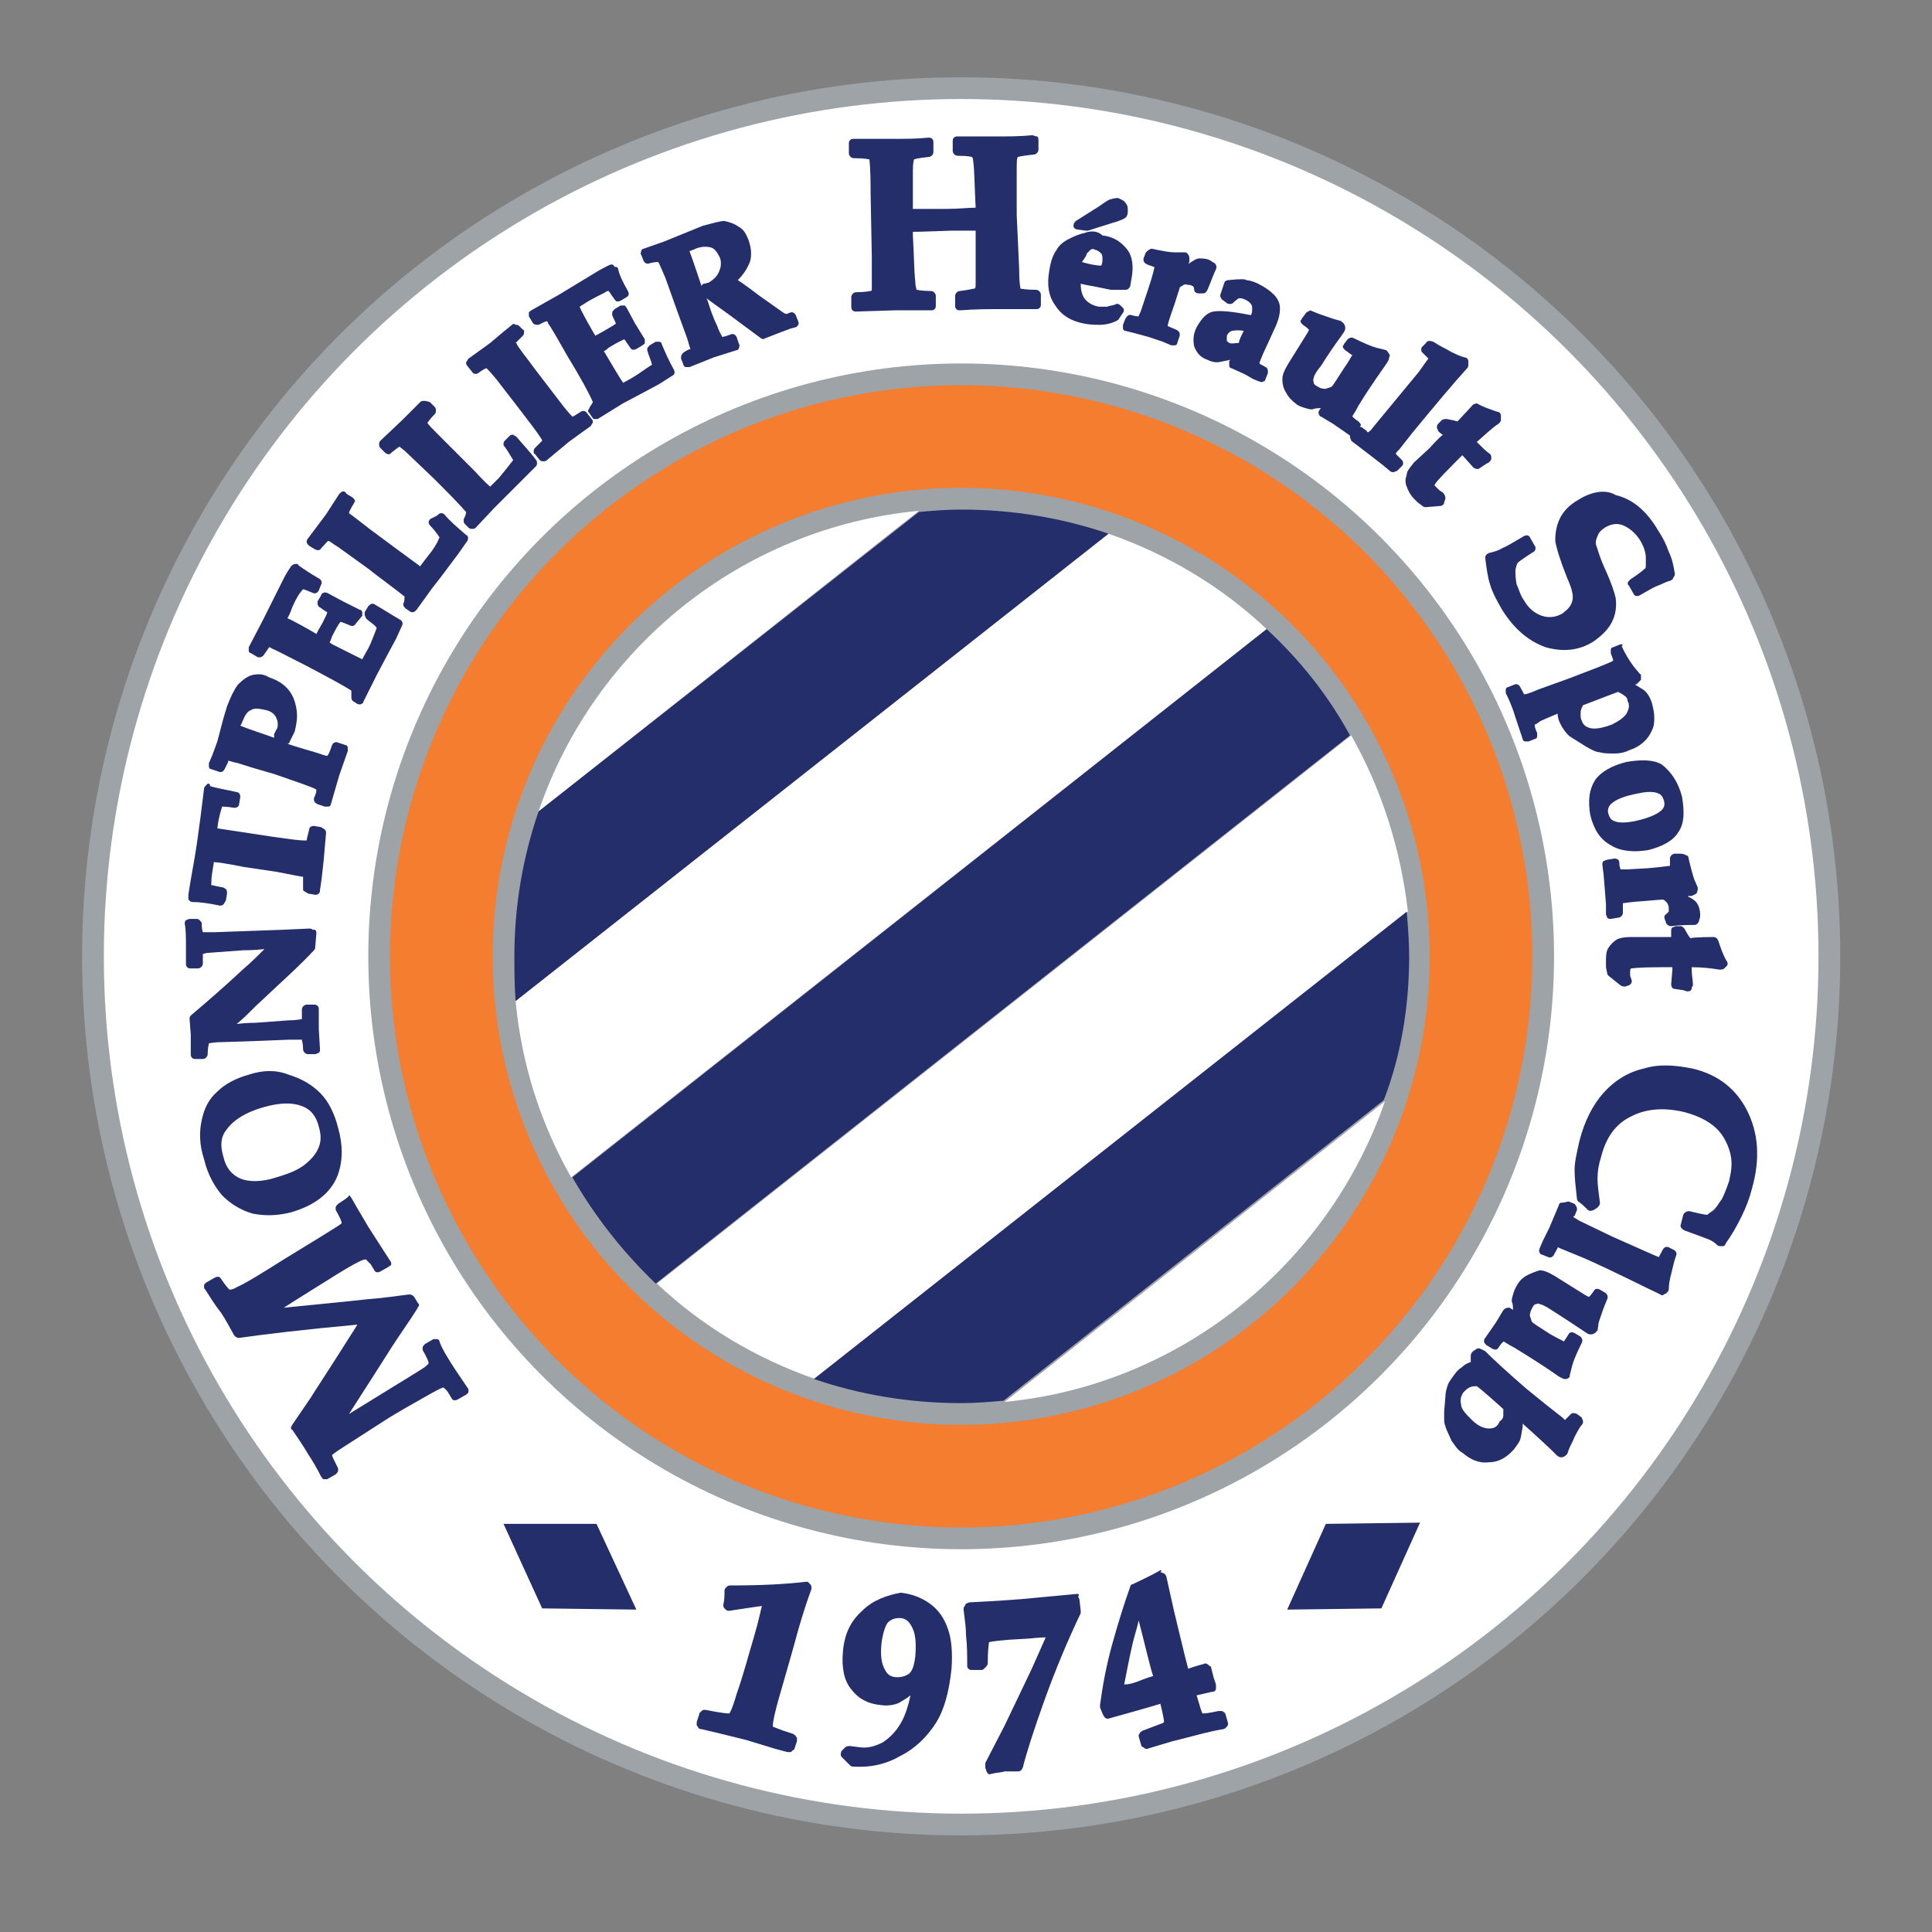 <?xml version="1.0" encoding="utf-8"?>
<!-- Generator: Adobe Illustrator 19.1.0, SVG Export Plug-In . SVG Version: 6.00 Build 0)  -->
<svg version="1.1" id="Layer_1" xmlns="http://www.w3.org/2000/svg" xmlns:xlink="http://www.w3.org/1999/xlink" x="0px" y="0px"
	 viewBox="0 0 160 160" style="enable-background:new 0 0 160 160;" xml:space="preserve">
<rect x="0" y="0" width="160" height="160" fill="#808080" stroke="none"/>
<style type="text/css">
	.st0{fill:#9DA3A7;}
	.st1{fill:#FFFFFF;}
	.st2{fill:#242E6A;}
	.st3{fill:#F47D30;}
</style>
<circle class="st0" cx="79.6" cy="79.2" r="72.8"/>
<circle class="st1" cx="79.6" cy="79.2" r="71"/>
<path class="st2" d="M28.6,99.3L28,99.7c-0.1,0.1-0.2,0.2-0.2,0.3c0,0.1,0,0.1,0,0.2c0.4,0.7,0.5,1,0.5,1.1c0,0,0,0,0,0
	c-0.1,0.1-0.4,0.3-1.7,1.1l-3.1,1.9c-1.9,1.2-3.2,2-3.9,2.3c-0.3,0.2-0.5,0.2-0.6,0.2c-0.1-0.1-0.3-0.3-0.7-0.9
	c-0.1-0.2-0.3-0.2-0.5-0.1l-0.7,0.4c-0.1,0.1-0.2,0.1-0.2,0.3s0,0.2,0.1,0.3c0.4,0.6,0.8,1.3,1.3,1.9c0.4,0.6,0.7,1.2,1.1,1.9
	c0.1,0.1,0.2,0.2,0.4,0.2c2.1-0.3,5.4-0.7,9.8-1.1c-2.2,3.5-3.6,5.6-3.9,6.1c0,0-1.5,2.2-1.5,2.2c0,0.1-0.1,0.1-0.1,0.2
	c0,0.1,0,0.2,0.1,0.2c0.4,0.6,0.9,1.3,1.3,2c0.4,0.6,0.8,1.3,1.1,1.9c0.1,0.1,0.1,0.2,0.2,0.2c0.1,0,0.2,0,0.3,0l0.7-0.4
	c0.1-0.1,0.2-0.2,0.2-0.3c0-0.1,0-0.1,0-0.2c-0.4-0.8-0.5-1-0.5-1.1c0,0,0,0,0,0c0,0,0.2-0.2,1-0.7l2.8-1.8c1.5-1,3-1.8,4.4-2.6
	c0.7-0.4,1-0.5,1-0.5c0,0,0.2,0.1,0.4,0.4l0.3,0.5c0.1,0.2,0.3,0.2,0.5,0.1l0.7-0.4c0.1-0.1,0.2-0.1,0.2-0.3c0-0.1,0-0.2-0.1-0.3
	c-0.4-0.6-0.9-1.3-1.4-2.1c-0.3-0.5-0.7-1.1-0.9-1.7c0-0.1-0.1-0.2-0.2-0.2s-0.2,0-0.3,0l-0.7,0.4c-0.1,0.1-0.2,0.2-0.2,0.3
	c0,0.1,0,0.1,0,0.2c0.4,0.7,0.5,1,0.5,1.1c0,0-0.1,0.2-0.6,0.5c-1.1,0.7-3.1,1.9-6,3.7c1.1-1.7,3.2-5,3.2-5c1-1.6,1.9-2.8,2.5-3.8
	c0-0.1,0.1-0.1,0.1-0.2c0-0.1,0-0.1-0.1-0.2l-0.3-0.5c-0.1-0.1-0.2-0.2-0.4-0.2c-0.9,0.1-2.1,0.3-3.5,0.4c-2.7,0.3-5,0.5-6.9,0.7
	c1.4-0.9,3.5-2.2,3.5-2.2c1.4-0.9,2.3-1.4,2.7-1.6c0.4-0.2,0.5-0.2,0.6-0.2c0,0,0.1,0.1,0.4,0.4l0.3,0.5c0.1,0.2,0.3,0.2,0.5,0.1
	l0.7-0.4c0.1-0.1,0.2-0.1,0.2-0.2c0-0.1,0-0.2-0.1-0.3l-1.8-2.8c-0.4-0.7-0.9-1.5-1.4-2.4c-0.1-0.1-0.1-0.2-0.2-0.2
	C28.8,99.2,28.7,99.2,28.6,99.3z"/>
<path class="st2" d="M20.6,89c-1.1,0.3-2,0.8-2.6,1.4c-0.7,0.6-1.1,1.4-1.3,2.4c-0.2,0.9-0.2,2,0.2,3.2c0.3,1.3,0.9,2.3,1.5,3
	c0.7,0.7,1.5,1.2,2.5,1.5c1,0.2,2,0.2,3.2-0.1c1.7-0.5,2.9-1.3,3.6-2.5c0.4-0.7,0.6-1.6,0.6-2.5c0-0.6-0.1-1.3-0.3-2
	c-0.3-1.2-0.8-2.2-1.5-2.9c-0.7-0.7-1.6-1.2-2.6-1.5C22.9,88.6,21.8,88.6,20.6,89z M19.9,97.6c-0.7-0.3-1.2-0.9-1.4-1.8
	c-0.3-1-0.2-1.7,0.3-2.3c0.6-0.8,1.6-1.4,3-1.8c1.4-0.4,2.4-0.4,3.2-0.1c0.8,0.3,1.2,0.9,1.4,1.7h0c0.2,0.7,0.2,1.2,0,1.7
	c-0.2,0.5-0.5,0.9-1.1,1.4c-0.6,0.5-1.4,0.8-2.4,1.1C21.7,97.9,20.6,97.9,19.9,97.6z"/>
<path class="st2" d="M16.3,76.1l-0.6,0c-0.1,0-0.2,0.1-0.3,0.1c-0.1,0.1-0.1,0.2-0.1,0.3c0.1,0.5,0.1,1.2,0.1,1.8l0,1.5
	c0,0.1,0,0.2,0.1,0.3c0.1,0.1,0.2,0.1,0.3,0.1l0.6,0c0.2,0,0.4-0.2,0.4-0.4c0-0.5,0-0.7,0-0.8c0.1,0,0.2-0.1,0.6-0.1l0,0
	c0,0,2.7-0.2,2.7-0.2s1,0,1.8-0.1c-0.5,0.5-1.1,1.1-1.8,1.7c-1.5,1.4-3,2.7-4.3,3.8c-0.1,0.1-0.1,0.2-0.1,0.3c0,0,0,0,0,0l0.1,1.3
	c0,0,0,1.6,0,1.6c0,0.1,0,0.2,0.1,0.3c0.1,0.1,0.2,0.1,0.3,0.1l0.6,0c0.2,0,0.4-0.2,0.4-0.4c0-0.6,0.1-0.8,0.1-0.9
	c0.1,0,0.4-0.1,1.2-0.1l3-0.1c0,0,2.5-0.1,2.5-0.1c0.8,0,1,0,1,0c0,0.1,0.1,0.3,0.1,0.8c0,0.2,0.2,0.4,0.4,0.4l0.6,0
	c0.1,0,0.2-0.1,0.3-0.1c0.1-0.1,0.1-0.2,0.1-0.3l-0.1-1.7c0,0,0-1.6,0-1.6c0-0.1,0-0.2-0.1-0.3c-0.1-0.1-0.2-0.1-0.3-0.1l-0.6,0
	c-0.2,0-0.4,0.2-0.4,0.4c0,0.5,0,0.7,0,0.8c-0.1,0-0.4,0.1-1.1,0.1c0,0-2.7,0.2-2.7,0.2s-0.8,0-1.6,0.1c0.5-0.4,1-0.9,1.6-1.5
	c1.9-1.8,3.6-3.3,4.8-4.6c0.1-0.1,0.1-0.2,0.1-0.2l0.1-1.2c0,0,0,0,0,0c0-0.1,0-0.2-0.1-0.3L25.9,77c-0.1-0.1-0.2-0.1-0.3-0.1
	L23.4,77l-2.8,0.1l-2.8,0.1c-0.8,0-1,0-1,0l0,0c0,0,0,0,0,0c0,0-0.1-0.2-0.1-0.8C16.6,76.3,16.5,76.1,16.3,76.1z"/>
<path class="st2" d="M17.2,64.9L17.1,65c-0.1,0.1-0.2,0.2-0.2,0.3c-0.2,1.7-0.4,3.2-0.6,4.6c-0.2,1.4-0.5,2.8-0.7,4.2
	c0,0.1,0,0.2,0,0.3l0,0.1c0.1,0.1,0.2,0.2,0.3,0.2c0.6,0,1.4,0.1,2.3,0.3c0.1,0,0.2,0,0.3-0.1c0.1-0.1,0.1-0.2,0.2-0.3l0.1-0.6
	c0,0,0,0,0-0.1c0-0.2-0.1-0.3-0.3-0.4c-0.6-0.1-0.9-0.2-1-0.2c0-0.1,0-0.2,0-0.2c0-0.5,0.1-1,0.2-1.6c0,0,0-0.1,0-0.1
	c0.3,0,1,0.1,2.5,0.4l2.7,0.4c1.6,0.3,2,0.4,2.1,0.4c0,0,0,0,0,0c0,0,0,0,0.1,0c0,0,0,0.1,0,0.1c0,0,0,0,0,0.1c0,0.2,0,0.5,0,0.7
	c0,0,0,0,0,0.1c0,0.1,0,0.2,0.1,0.2c0.1,0.1,0.2,0.1,0.3,0.2l0.6,0.1c0.1,0,0.2,0,0.3-0.1c0.1-0.1,0.1-0.2,0.1-0.3
	c0.1-0.6,0.2-1.4,0.3-2.4L27,69c0-0.1,0-0.2-0.1-0.3c-0.1-0.1-0.2-0.1-0.3-0.2l-0.6-0.1c-0.2,0-0.4,0.1-0.4,0.3
	c-0.1,0.5-0.2,0.7-0.2,0.9c0,0-0.1,0-0.3,0c-0.3,0-1.1-0.1-2.5-0.3l-4.6-0.7c0,0,0,0,0,0c0.1-0.9,0.3-1.5,0.4-1.8c0.1,0,0.4,0,1,0.1
	c0.2,0,0.4-0.1,0.4-0.3l0.1-0.6c0-0.2-0.1-0.4-0.3-0.4c-0.8-0.2-1.6-0.3-2.2-0.5C17.4,64.9,17.3,64.9,17.2,64.9z"/>
<path class="st2" d="M20.9,55.9c-0.4,0.1-0.8,0.4-1.2,0.8c-0.3,0.4-0.6,1-0.9,1.8l-0.3,1L18,61.4c0,0-0.4,1.1-0.4,1.1l-0.3,0.7
	c0,0.1,0,0.2,0,0.3s0.1,0.2,0.2,0.2l0.6,0.2c0.2,0.1,0.4,0,0.5-0.2l0.2-0.4c0.1-0.2,0.1-0.2,0.1-0.3c0.1,0,0.3,0.1,0.8,0.2
	c0.6,0.2,1.6,0.5,3,0.9l2.3,0.8c0.8,0.3,1.1,0.4,1.2,0.5c0,0.1,0,0.3-0.2,0.7c0,0,0,0.1,0,0.1c0,0.2,0.1,0.3,0.3,0.4l0.6,0.2
	c0.1,0,0.2,0,0.3,0c0.1,0,0.2-0.1,0.2-0.2l0.7-2.4l0.7-2c0-0.1,0-0.2,0-0.3c0-0.1-0.1-0.2-0.2-0.2l-0.6-0.2c-0.2-0.1-0.4,0-0.5,0.2
	c-0.2,0.6-0.3,0.8-0.4,0.9c-0.1,0-0.4-0.1-1-0.3c0,0-1.4-0.4-2.3-0.7c0.1,0,0.2-0.1,0.2-0.2l0.2-0.4l0.2-0.4
	c0.1-0.4,0.2-0.9,0.2-1.3c0-0.5-0.1-1-0.3-1.5c-0.4-0.9-1.1-1.4-2-1.7C21.8,55.8,21.4,55.8,20.9,55.9z M20.1,59.7
	c0.2-0.5,0.4-0.8,0.7-0.9c0.3-0.2,0.7-0.1,1.2,0c0.5,0.1,0.8,0.4,0.9,0.7c0.1,0.2,0.1,0.4,0.1,0.5c0,0.1,0,0.3-0.1,0.4l-0.1,0.2
	c0,0-0.1,0.2-0.1,0.2c0,0.1,0,0.1,0,0.2c0,0,0,0.1,0,0.1c-0.8-0.3-1.8-0.6-2.8-1C20,60,20,59.9,20.1,59.7z"/>
<path class="st2" d="M24.5,46.7L24.5,46.7c-0.2,0-0.3,0.1-0.4,0.2c-0.2,0.3-0.4,0.6-0.6,1c0,0-1.7,3.4-1.7,3.4l-1.2,2.3
	c0,0.1,0,0.1,0,0.2c0,0,0,0.1,0,0.1c0,0.1,0.1,0.2,0.2,0.2l0.5,0.3c0.2,0.1,0.4,0,0.5-0.1c0.3-0.4,0.4-0.6,0.5-0.7
	c0,0,0.1,0,0.2,0.1c0.5,0.2,1.4,0.7,2.8,1.4c1.9,1,3.2,1.7,3.8,2.1c0,0.1,0,0.2,0,0.4c0,0.1,0,0.1,0,0.2c0,0,0,0,0,0
	c0,0.1,0.1,0.3,0.2,0.3l0.3,0.2c0.1,0,0.2,0.1,0.3,0c0.1,0,0.2-0.1,0.2-0.2l1.1-2.2l0.9-1.7c0,0,0.7-1.3,0.7-1.3l0.5-1.1
	c0.1-0.2,0-0.4-0.2-0.5c-0.7-0.4-1.3-0.8-2-1.2c-0.1-0.1-0.2-0.1-0.3-0.1c-0.1,0-0.2,0.1-0.3,0.2l-0.3,0.5c0,0.1,0,0.1,0,0.2
	c0,0.1,0.1,0.2,0.1,0.3c0.3,0.3,0.7,0.5,0.9,0.8c-0.2,0.5-0.4,1.1-0.7,1.7c0,0-0.3,0.5-0.5,0.9c-0.6-0.3-1.4-0.7-2.4-1.2
	c0,0-0.2-0.1-0.3-0.2c0.1-0.2,0.2-0.5,0.2-0.5c0.4-0.8,0.6-1.1,0.7-1.2c0.1,0,0.3,0.1,0.8,0.3c0.2,0.1,0.4,0,0.5-0.2L30,51
	c0-0.1,0-0.1,0-0.2c0,0,0-0.1,0-0.1c0-0.1-0.1-0.2-0.2-0.2l-1.4-0.7c0,0-1.3-0.7-1.3-0.7c-0.1,0-0.2-0.1-0.3,0
	c-0.1,0-0.2,0.1-0.2,0.2l-0.3,0.5c0,0.1,0,0.1,0,0.2c0,0.1,0.1,0.3,0.2,0.3c0.4,0.3,0.6,0.4,0.6,0.4c0,0.1-0.1,0.3-0.4,0.9
	c0,0-0.3,0.5-0.5,0.9c-0.5-0.3-1.9-1.1-2.4-1.3c0.2-0.3,0.4-0.9,0.4-0.9c0.3-0.7,0.6-1.2,0.9-1.5c0,0,0,0,0,0c0.1,0,0.3,0.1,0.8,0.3
	c0.2,0.1,0.4,0,0.5-0.2l0.2-0.5c0.1-0.2,0-0.4-0.2-0.5c-0.7-0.4-1.3-0.8-1.7-1.1C24.7,46.7,24.6,46.7,24.5,46.7z"/>
<path class="st2" d="M28.4,40.7c-0.1,0-0.2,0.1-0.3,0.2L27,42.6l-1.5,2c-0.1,0.1-0.1,0.2-0.1,0.3c0,0.1,0.1,0.2,0.2,0.3l0.5,0.3
	c0.2,0.1,0.4,0.1,0.5-0.1c0.4-0.4,0.5-0.6,0.6-0.6c0.1,0,0.3,0.2,0.8,0.5c0,0,2.5,1.8,2.5,1.8c1,0.8,2,1.5,3,2.3
	c0,0.2,0,0.4-0.1,0.6c0,0,0,0,0,0.1c0,0.1,0.1,0.2,0.2,0.3l0.3,0.2c0.1,0.1,0.2,0.1,0.3,0.1c0.1,0,0.2-0.1,0.3-0.2l1.3-1.8l0.7-0.9
	l1.5-2c0,0,0.7-1,0.7-1c0.1-0.2,0.1-0.4-0.1-0.5c-0.7-0.6-1.4-1.2-1.8-1.7c-0.1-0.1-0.2-0.1-0.3-0.1c-0.1,0-0.2,0.1-0.3,0.2L35.6,43
	c0,0.1-0.1,0.1-0.1,0.2c0,0.1,0,0.2,0.1,0.3c0.3,0.3,0.6,0.7,0.8,1c-0.2,0.5-0.5,1-1,1.6c0,0-0.4,0.5-0.6,0.8
	c-0.4-0.3-1.5-1.1-1.5-1.1l-2.7-2c-1.4-1.1-1.7-1.3-1.7-1.3l0,0c0,0,0,0,0,0c0-0.1,0.1-0.3,0.4-0.8c0-0.1,0.1-0.1,0.1-0.2
	c0-0.1-0.1-0.2-0.2-0.3l-0.5-0.3C28.6,40.7,28.5,40.7,28.4,40.7z"/>
<path class="st2" d="M35.1,33.2c-0.1,0-0.2,0-0.3,0.1l-1.5,1.5l-1.8,1.7c-0.1,0.1-0.1,0.2-0.1,0.3c0,0.1,0,0.2,0.1,0.3l0.4,0.4
	c0.1,0.1,0.4,0.2,0.5,0c0.4-0.3,0.6-0.5,0.7-0.5c0.1,0.1,0.3,0.2,0.7,0.6c0,0,2.2,2.1,2.2,2.1c0.9,0.9,1.8,1.8,2.6,2.7
	c0,0.2-0.1,0.4-0.2,0.6c0,0,0,0.1,0,0.1c0,0.1,0,0.2,0.1,0.3l0.3,0.3c0.1,0.1,0.2,0.1,0.3,0.1c0.1,0,0.2,0,0.3-0.1l1.5-1.6l0.8-0.8
	l1.8-1.8c0,0,0.9-0.9,0.9-0.9c0.1-0.1,0.1-0.4,0-0.5c-0.6-0.8-1.2-1.4-1.6-1.9c-0.1-0.1-0.2-0.1-0.3-0.2c-0.1,0-0.2,0-0.3,0.1
	l-0.4,0.4c-0.1,0.1-0.1,0.2-0.1,0.3c0,0.1,0,0.1,0.1,0.2c0.3,0.4,0.5,0.8,0.7,1.1c-0.3,0.4-0.7,0.9-1.2,1.5c0,0-0.4,0.4-0.7,0.7
	c-0.4-0.3-1.3-1.3-1.3-1.3l-2.4-2.4c-1.3-1.3-1.5-1.5-1.5-1.6l0,0c0,0,0,0,0,0c0.1-0.1,0.2-0.3,0.6-0.7c0.1-0.1,0.1-0.2,0.1-0.3
	c0-0.1,0-0.2-0.1-0.3l-0.4-0.4C35.3,33.2,35.2,33.2,35.1,33.2z"/>
<path class="st2" d="M42.4,26.9c-0.5,0.4-1.1,0.9-1.8,1.5l-1.8,1.3c-0.1,0.1-0.1,0.2-0.2,0.3c0,0.1,0,0.2,0.1,0.3l0.4,0.5
	c0.1,0.2,0.4,0.2,0.5,0.1c0.4-0.3,0.6-0.4,0.7-0.4c0.1,0.1,0.3,0.3,0.8,0.9c0,0,1.7,2.2,1.7,2.2c1,1.3,1.7,2.2,2,2.7
	c0.1,0.1,0.1,0.2,0.1,0.2c-0.1,0.1-0.2,0.2-0.6,0.6c-0.1,0.1-0.1,0.2-0.1,0.3c0,0.1,0,0.2,0.1,0.2l0.4,0.5c0.1,0.1,0.2,0.1,0.3,0.1
	c0.1,0,0.2,0,0.3-0.1l1.8-1.5c0,0,1.1-0.8,1.1-0.8l0.7-0.5c0.1-0.1,0.1-0.2,0.2-0.3c0-0.1,0-0.2-0.1-0.3l-0.4-0.5
	c-0.1-0.2-0.4-0.2-0.5-0.1c-0.5,0.3-0.6,0.4-0.7,0.4c-0.1-0.1-0.3-0.3-0.7-0.8c0,0-2.3-3-2.3-3c-0.8-1.1-1.4-1.8-1.6-2.2
	c0-0.1-0.1-0.1-0.1-0.1c0.1-0.1,0.2-0.2,0.6-0.6c0.1-0.1,0.1-0.2,0.1-0.3c0-0.1,0-0.2-0.1-0.2L43,27c-0.1-0.1-0.2-0.1-0.3-0.1
	C42.6,26.8,42.5,26.8,42.4,26.9z"/>
<path class="st2" d="M50.6,21.9c-0.3,0.1-0.6,0.3-1,0.5l-3.3,2c0,0-2.3,1.3-2.3,1.3c-0.1,0.1-0.2,0.1-0.2,0.2c0,0.1,0,0.2,0,0.3
	l0.3,0.5c0.1,0.2,0.3,0.2,0.5,0.2c0.4-0.2,0.6-0.3,0.7-0.3c0,0,0.1,0.1,0.1,0.2c0.3,0.4,0.8,1.3,1.6,2.7c1.1,1.8,1.8,3.1,2.1,3.8
	c-0.1,0.2-0.2,0.3-0.3,0.5c0,0.1-0.1,0.1-0.1,0.2c0,0.1,0,0.1,0.1,0.2l0.2,0.3c0.1,0.1,0.1,0.2,0.2,0.2c0.1,0,0.2,0,0.3,0l2.1-1.3
	l1.7-0.9c0,0,1.3-0.7,1.3-0.7l1.1-0.7c0.2-0.1,0.2-0.3,0.1-0.5c-0.4-0.7-0.7-1.4-1-2.1c0-0.1-0.1-0.2-0.2-0.2c-0.1,0-0.2,0-0.3,0
	l-0.5,0.3c-0.1,0.1-0.2,0.2-0.2,0.3c0,0,0,0.1,0,0.1c0.1,0.4,0.3,0.8,0.4,1.2c-0.5,0.3-1,0.7-1.5,1c0,0-0.5,0.3-0.9,0.5
	c-0.4-0.6-0.8-1.3-1.4-2.3c0,0-0.1-0.2-0.2-0.3c0.2-0.1,0.4-0.3,0.4-0.3c0.8-0.5,1.1-0.6,1.3-0.7c0.1,0.1,0.2,0.3,0.5,0.7
	c0.1,0.2,0.3,0.2,0.5,0.1l0.5-0.3c0.1-0.1,0.2-0.1,0.2-0.2c0-0.1,0-0.2,0-0.3l-0.8-1.3c0,0-0.7-1.3-0.7-1.3
	c-0.1-0.1-0.1-0.2-0.2-0.2c-0.1,0-0.2,0-0.3,0l-0.5,0.3c-0.1,0.1-0.2,0.2-0.2,0.3c0,0.1,0,0.1,0,0.2c0.2,0.5,0.3,0.6,0.3,0.7
	c-0.1,0.1-0.3,0.2-0.8,0.5c0,0-0.5,0.3-0.9,0.5c-0.3-0.5-1.1-1.9-1.3-2.4c0.3-0.2,0.8-0.5,0.8-0.5c0.7-0.4,1.2-0.6,1.5-0.8
	c0,0,0,0,0.1,0c0.1,0.1,0.2,0.3,0.5,0.7c0.1,0.2,0.3,0.2,0.5,0.1l0.5-0.3c0.2-0.1,0.2-0.3,0.1-0.5c-0.4-0.7-0.7-1.3-0.8-1.8
	c0-0.1-0.1-0.2-0.2-0.2l-0.1,0C50.8,21.9,50.7,21.9,50.6,21.9z"/>
<path class="st2" d="M58.2,18.7L55,20c0,0-1.7,0.6-1.7,0.6c-0.1,0-0.2,0.1-0.2,0.2c0,0.1-0.1,0.2,0,0.3l0.2,0.5
	c0.1,0.2,0.3,0.3,0.5,0.2c0.4-0.1,0.6-0.1,0.7-0.1c0.1,0.1,0.2,0.4,0.6,1.3l1,2.8l0.8,2.2c0.2,0.6,0.2,0.8,0.3,0.9
	c-0.1,0-0.3,0.1-0.6,0.3c-0.1,0.1-0.2,0.2-0.2,0.4c0,0,0,0.1,0,0.1l0.2,0.5c0,0.1,0.1,0.2,0.2,0.2c0.1,0,0.2,0,0.3,0l2-0.8L61,29
	c0.1,0,0.2-0.1,0.2-0.2c0-0.1,0.1-0.2,0-0.3L61,27.9c-0.1-0.2-0.3-0.3-0.5-0.2c-0.5,0.2-0.7,0.2-0.7,0.2c0-0.1-0.2-0.3-0.4-0.9
	c-0.4-0.8-0.6-1.5-0.8-2.1c0,0-0.1-0.2-0.1-0.2c0.4,0.3,1.8,1.3,1.8,1.3l2.7,2c0.1,0.1,0.3,0.1,0.4,0c0.3-0.1,1-0.4,2.1-0.8l0.4-0.1
	c0.2-0.1,0.3-0.3,0.2-0.5l-0.2-0.5c-0.1-0.2-0.3-0.3-0.5-0.2C65.2,26,65.1,26,65.1,26c0,0-0.1,0-0.5-0.3l-1.7-1.2c0,0-1.3-1-1.8-1.3
	c0.5-0.5,0.8-1,1-1.5c0.1-0.3,0.1-0.5,0.1-0.8c0-0.3-0.1-0.7-0.2-1c-0.2-0.5-0.4-0.9-0.8-1.1c-0.4-0.3-0.8-0.4-1.2-0.5
	C59.6,18.3,59,18.5,58.2,18.7z M57.6,20.6c0.5-0.2,0.9-0.2,1.3-0.1c0.3,0.1,0.5,0.4,0.7,0.8c0.1,0.2,0.1,0.4,0.1,0.6
	c0,0.2-0.1,0.5-0.2,0.7c-0.2,0.4-0.5,0.6-0.8,0.8l-0.4,0.1c-0.1,0-0.2,0.1-0.2,0.2c-0.2-0.6-0.8-2.4-1-2.9
	C57.4,20.7,57.6,20.6,57.6,20.6z"/>
<path class="st2" d="M85.5,11.2c-1.1,0.1-2.1,0.1-3,0.1l-3.2,0c-0.1,0-0.2,0-0.3,0.1c-0.1,0.1-0.1,0.2-0.1,0.3c0,0,0,0.8,0,0.8
	c0,0.2,0.2,0.4,0.4,0.4c0.9,0,1.2,0.1,1.2,0.1c0,0,0.1,0.1,0.1,0.4c0.1,0.6,0.1,1.9,0.2,3.8c-0.6,0-1.4,0.1-2.4,0.1
	c-1.2,0-2.1,0-2.8,0c0-0.2,0-0.4,0-0.4l0-2.8c0-0.7,0.1-0.9,0.1-0.9c0,0,0,0,0,0c0,0,0.2-0.1,1.2-0.2c0.2,0,0.4-0.2,0.4-0.4
	c0,0,0-0.8,0-0.8c0-0.1,0-0.2-0.1-0.3c-0.1-0.1-0.2-0.1-0.3-0.1c-1,0.1-2,0.1-3.2,0.1l-3,0c-0.1,0-0.2,0-0.3,0.1
	c-0.1,0.1-0.1,0.2-0.1,0.3c0,0,0,0.8,0,0.8c0,0.2,0.2,0.4,0.4,0.4c1,0,1.2,0.1,1.3,0.1c0,0,0,0,0,0c0,0.1,0.1,0.5,0.1,2.8l0.1,5.3
	c0,0.8,0,1.3,0,1.7c0,0.5,0,0.8,0,0.9c0,0.1,0,0.2-0.1,0.2c-0.1,0-0.4,0.1-1.2,0.1c-0.2,0-0.4,0.2-0.4,0.4c0,0,0,0.8,0,0.8
	c0,0.1,0,0.2,0.1,0.3c0.1,0.1,0.2,0.1,0.3,0.1l3.2-0.1c0,0,1.9,0,1.9,0l1.1,0c0.1,0,0.2,0,0.3-0.1c0.1-0.1,0.1-0.2,0.1-0.3
	c0,0,0-0.8,0-0.8c0-0.2-0.2-0.4-0.4-0.4c-0.8,0-1.1-0.1-1.2-0.1c0-0.1-0.1-0.3-0.1-0.7c-0.1-0.8-0.1-2.1-0.2-3.8c0,0,0-0.1,0-0.3
	c0.6,0,3.2-0.1,3.2-0.1s1.5,0,2,0c0,1.2,0,2.1,0,2.9c0,0.6,0,1.1,0,1.4c0,0.3,0,0.5-0.1,0.5c-0.1,0-0.4,0.1-1.2,0.2
	c-0.2,0-0.4,0.2-0.4,0.4c0,0,0,0.8,0,0.8c0,0.1,0,0.2,0.1,0.3c0.1,0.1,0.2,0.1,0.3,0.1c1.3-0.1,2.4-0.1,3.3-0.1c0,0,1.9,0,1.9,0
	l1.1,0c0.1,0,0.2,0,0.3-0.1c0.1-0.1,0.1-0.2,0.1-0.3c0,0,0-0.8,0-0.8c0-0.2-0.2-0.4-0.4-0.4c-0.9,0-1.2-0.1-1.3-0.1c0,0,0,0,0-0.1
	c0,0-0.1-0.3-0.1-1.6c0,0-0.2-4.4-0.2-4.4c0,0,0-3.4,0-3.4c0-1,0-1.3,0.1-1.4c0,0,0.3-0.1,1.3-0.2c0.2,0,0.4-0.2,0.4-0.4
	c0,0,0-0.8,0-0.8c0-0.1,0-0.2-0.1-0.3C85.7,11.3,85.6,11.2,85.5,11.2z"/>
<path class="st2" d="M89.8,19.3c-0.5,0.1-0.9,0.3-1.3,0.5c-0.4,0.2-0.8,0.5-1,0.9c-0.3,0.4-0.5,1-0.6,1.7c-0.2,1.1-0.1,2.1,0.5,2.9
	c0.5,0.8,1.3,1.3,2.4,1.5c0.5,0.1,0.9,0.1,1.3,0.1c0.4,0,0.9-0.1,1.3-0.3c0.1,0,0.1-0.1,0.2-0.1l0.4-0.6c0.1-0.1,0.1-0.3,0-0.4
	l-0.2-0.2c-0.1-0.1-0.3-0.2-0.4-0.1c-0.2,0.1-0.5,0.1-0.7,0.2c-0.2,0-0.5,0-0.7,0c-0.5-0.1-0.9-0.3-1.2-0.7
	c-0.2-0.3-0.3-0.7-0.3-1.2c0.4,0.1,1,0.2,1,0.2l1.5,0.3c0,0,0,0,0,0l1.2,0c0.2,0,0.3-0.1,0.4-0.3l0.1-0.6c0.2-1,0.1-1.9-0.4-2.5
	c-0.5-0.6-1.1-1-2-1.1C90.9,19.1,90.3,19.1,89.8,19.3z M90,21c0.1-0.1,0.2-0.2,0.3-0.3c0.1-0.1,0.3-0.1,0.4,0c0.2,0,0.4,0.2,0.5,0.3
	c0.1,0.1,0.1,0.3,0.1,0.5c0,0.1,0,0.3-0.1,0.5c-0.3,0-0.8-0.1-0.8-0.1s-0.5-0.1-0.8-0.2C89.9,21.3,90,21.1,90,21z"/>
<path class="st2" d="M92,16.5c-0.1,0-0.3,0.1-1,0.6l-1.9,1.2c-0.1,0.1-0.2,0.2-0.2,0.4c0,0.2,0.2,0.3,0.3,0.3l0.7,0.1
	c0.1,0,0.1,0,0.2,0l1.9-0.6c0.7-0.2,0.9-0.3,1.1-0.4c0.2-0.1,0.3-0.3,0.3-0.6c0-0.3,0-0.5-0.2-0.7c-0.1-0.2-0.4-0.3-0.6-0.4
	C92.5,16.4,92.3,16.4,92,16.5z"/>
<path class="st2" d="M94.9,20.9l-0.2,0.5c0,0,0,0.1,0,0.1c0,0.2,0.1,0.3,0.3,0.4c0.3,0.1,0.5,0.2,0.6,0.2c0,0.1-0.1,0.6-0.5,1.8
	l-0.6,1.8c-0.1,0.3-0.2,0.4-0.2,0.5c-0.1,0-0.2,0-0.6-0.1c-0.2-0.1-0.4,0.1-0.5,0.3L93,26.9c0,0.1,0,0.2,0,0.3
	c0,0.1,0.1,0.2,0.2,0.2l0.8,0.2c0,0,1.1,0.3,1.1,0.3l1.2,0.4l0.7,0.3c0.1,0,0.2,0,0.3,0c0.1,0,0.2-0.1,0.2-0.2l0.2-0.6
	c0,0,0-0.1,0-0.1c0-0.2-0.1-0.3-0.3-0.4c-0.5-0.2-0.7-0.3-0.7-0.3l0,0c0-0.1,0.1-0.5,0.6-1.9c0.3-1,0.4-1.2,0.4-1.3
	c0.1-0.1,0.2-0.1,0.3-0.2c0.2-0.1,0.3,0,0.5,0c0.2,0,0.2,0.1,0.3,0.1c0,0,0.1,0.1,0.1,0.3c0,0.2,0.2,0.3,0.4,0.3l0.3,0
	c0.2,0,0.3-0.1,0.4-0.3c0.3-0.7,0.5-1.3,0.7-1.7c0.1-0.2,0-0.4-0.1-0.5c-0.2-0.1-0.3-0.2-0.5-0.3c-0.3-0.1-0.6-0.1-0.8-0.1
	c-0.2,0-0.5,0.2-0.8,0.4c0,0-0.1,0-0.1,0.1c0-0.1,0.1-0.2,0.1-0.2l0-0.1c0-0.1,0-0.1,0-0.2c0-0.2-0.1-0.4-0.3-0.5c0,0-0.1,0-0.1,0
	l-0.8,0c-0.4,0-1-0.1-1.9-0.3C95.2,20.6,95,20.8,94.9,20.9z"/>
<path class="st2" d="M101.7,23.2c-0.1,0-0.3,0.1-0.3,0.2l-0.1,0.3l-0.1,0.3l-0.1,0.3c-0.1,0.2,0,0.4,0.1,0.5l0.4,0.3
	c0.1,0.1,0.4,0.1,0.5,0c0,0,0.3-0.3,0.5-0.4c0.1,0,0.2,0,0.2,0c0,0,0.3,0.1,0.3,0.1c0.4,0.2,0.6,0.4,0.6,0.7c0,0,0,0.1,0,0.1
	c0,0.1,0,0.3-0.1,0.5c-1.5-0.3-2.5-0.4-3.1-0.3c-0.6,0.1-1,0.6-1.4,1.3c-0.3,0.6-0.3,1.1-0.2,1.6c0.2,0.5,0.5,0.9,1.1,1.1
	c0.2,0.1,0.5,0.2,0.7,0.2c0.1,0,0.1,0,0.2,0c0,0,0.5-0.1,1-0.2c0,0-0.1,0.1-0.1,0.1c0,0.1,0,0.1,0,0.2c0,0,0,0.1,0,0.1l0,0.1
	c0,0.1,0.1,0.2,0.2,0.2l1.1,0.5l0.7,0.4l0.5,0.2c0.1,0,0.2,0.1,0.3,0c0.1,0,0.2-0.1,0.2-0.2l0.2-0.5c0-0.1,0-0.1,0-0.2
	c0-0.1-0.1-0.3-0.2-0.3c-0.3-0.2-0.4-0.2-0.5-0.3c0-0.1,0.1-0.3,0.3-0.8l0.6-1.3l0.5-1.1c0.2-0.5,0.3-0.9,0.3-1.3c0-0.1,0-0.1,0-0.1
	c0-0.4-0.2-0.8-0.5-1.1c-0.3-0.3-0.7-0.6-1.3-0.9c-0.4-0.2-0.8-0.3-1-0.3C103.2,23.1,102.6,23.1,101.7,23.2z M101.8,28.4
	c-0.1-0.1-0.2-0.1-0.2-0.2c0-0.1,0-0.3,0-0.4c0.1-0.2,0.2-0.3,0.4-0.4c0.1,0,0.4-0.1,1,0c-0.2,0.4-0.4,0.8-0.4,1
	C102.3,28.4,102,28.5,101.8,28.4z"/>
<path class="st2" d="M108.1,26l-0.3,0.4c0,0.1-0.1,0.1-0.1,0.2c0,0.1,0.1,0.2,0.2,0.3c0.3,0.2,0.4,0.3,0.5,0.4
	c0,0.1-0.2,0.4-0.7,1.2l-1,1.6c-0.3,0.5-0.5,0.9-0.5,1.3c0,0,0,0.1,0,0.1c0,0.3,0.1,0.7,0.3,1c0.2,0.4,0.5,0.7,0.9,1
	c0.3,0.2,0.7,0.3,1.1,0.4c0,0,0.1,0,0.2,0c0.2-0.1,0.5-0.1,0.7-0.1c0,0-0.1,0.1-0.1,0.1c0,0.1-0.1,0.1-0.1,0.2l0,0.1c0,0,0,0,0,0
	c0,0.1,0.1,0.3,0.2,0.3l1,0.6l1.3,0.9c0.1,0.1,0.2,0.1,0.3,0.1c0.1,0,0.2-0.1,0.3-0.2l0.3-0.5c0-0.1,0.1-0.1,0.1-0.2
	c0-0.1-0.1-0.2-0.2-0.3c-0.3-0.2-0.4-0.3-0.5-0.4c0-0.1,0.2-0.3,0.5-0.9c1.1-1.8,2-3,2.4-3.6l0.1-0.2c0,0,0.1-0.4,0.1-0.4l-0.2-0.3
	c-0.1-0.1,0,0-0.1-0.1l-0.8-0.2c-0.4-0.1-1.1-0.4-1.9-0.8c-0.2-0.1-0.4,0-0.5,0.1l-0.3,0.4c0,0.1-0.1,0.1-0.1,0.2
	c0,0.1,0.1,0.2,0.2,0.3c0.3,0.2,0.5,0.4,0.6,0.4c-0.1,0.1-0.2,0.4-0.7,1.1c-0.7,1.1-0.9,1.4-1,1.5c-0.1,0.1-0.3,0.1-0.5,0.2
	c-0.2,0-0.4,0-0.7-0.2c-0.2-0.1-0.3-0.2-0.3-0.3c0-0.1-0.1-0.2,0-0.4c0-0.1,0.1-0.4,0.6-1c0.5-0.8,1.1-1.7,1.7-2.5l0.2-0.3
	c0.2-0.3,0.1-0.6-0.1-0.8c0,0-0.1,0-0.1-0.1l-0.7-0.2c-0.6-0.2-1.2-0.4-1.9-0.7C108.4,25.8,108.2,25.8,108.1,26z"/>
<path class="st2" d="M118.1,28.4l-0.3,0.3c-0.1,0.1-0.1,0.2-0.1,0.2c0,0.1,0,0.2,0.1,0.3c0.3,0.3,0.4,0.4,0.5,0.5
	c-0.1,0.1-0.3,0.4-0.8,1.1l-1.9,2.3l-1.9,2.3c-0.2,0.3-0.4,0.4-0.4,0.4c0,0-0.1,0-0.1-0.1l-0.4-0.3c-0.2-0.1-0.4-0.1-0.5,0.1
	l-0.4,0.4c-0.1,0.1-0.1,0.2-0.1,0.3c0,0.1,0.1,0.2,0.1,0.3l1.7,1.3c0,0,0.9,0.7,0.9,0.7l0.6,0.5c0.1,0.1,0.2,0.1,0.3,0.1
	c0.1,0,0.2-0.1,0.3-0.1l0.4-0.4c0.1-0.1,0.1-0.2,0.1-0.2c0-0.1,0-0.2-0.1-0.3c-0.3-0.3-0.4-0.4-0.5-0.5c0-0.1,0.1-0.2,0.3-0.4
	c0,0,1.1-1.4,1.1-1.4c1.9-2.3,3.4-4.1,4.5-5.3c0.1-0.1,0.1-0.2,0.1-0.3c0,0,0,0,0-0.1l0-0.2c0-0.1-0.1-0.3-0.3-0.3
	c-0.4-0.1-0.8-0.3-1.2-0.5c-0.3-0.2-0.8-0.4-1.4-0.8C118.4,28.2,118.2,28.2,118.1,28.4z"/>
<path class="st2" d="M122,33.5c0,0-1.1,1.2-1.3,1.4c-0.3-0.1-0.9-0.2-0.9-0.2c-0.1,0-0.3,0-0.4,0.1l-0.3,0.3
	c-0.1,0.1-0.1,0.2-0.1,0.3c0,0,0,0,0,0c0,0.1,0.1,0.2,0.1,0.3c0,0,0.3,0.3,0.4,0.3c-0.4,0.3-1.1,1.1-1.1,1.1c0,0-1.3,1.2-1.3,1.2
	c-0.3,0.4-0.6,0.7-0.6,1c0,0.1-0.1,0.3-0.1,0.4c0,0.2,0,0.4,0.1,0.6c0.1,0.3,0.3,0.7,0.6,1c0,0,0.3,0.3,0.3,0.3c0,0,0.4,0.3,0.4,0.3
	c0.1,0.1,0.2,0.1,0.3,0.1l1.2-0.1c0.1,0,0.3-0.1,0.3-0.3l0.1-0.3c0,0,0-0.1,0-0.1c0-0.1-0.1-0.3-0.2-0.4l-0.3-0.2
	c0,0-0.2-0.2-0.2-0.2c-0.1-0.1-0.2-0.2-0.2-0.2c0,0,0,0,0,0c0-0.1,0.2-0.4,1.7-1.9c0,0,0.4-0.4,0.6-0.6c0.1,0.1,0.1,0.1,0.1,0.1
	l0.8,0.9c0.1,0.1,0.4,0.2,0.5,0.1l0.6-0.4l0.2-0.1c0.1-0.1,0.2-0.2,0.2-0.3c0,0,0-0.1,0-0.1l0-0.1c0-0.1-0.1-0.2-0.1-0.2
	c-0.3-0.2-0.6-0.5-0.9-0.8c0,0-0.1-0.1-0.2-0.2c0.7-0.6,1.3-1.2,1.8-1.5c0.1-0.1,0.2-0.2,0.2-0.3c0,0,0,0,0-0.1l0-0.3
	c0-0.1-0.1-0.3-0.3-0.3c-0.6-0.2-1.2-0.4-1.7-0.7C122.4,33.4,122.2,33.4,122,33.5z"/>
<path class="st2" d="M130.7,41.4c-0.7,0.4-1.2,0.9-1.5,1.5c-0.3,0.6-0.4,1.2-0.4,1.9c0.1,0.6,0.4,1.6,1,3.1c0.5,1.1,0.5,1.6,0.4,1.9
	c-0.1,0.4-0.4,0.7-0.8,1c-0.5,0.3-1.1,0.4-1.7,0.2c-0.6-0.2-1.1-0.6-1.5-1.3c-0.3-0.4-0.4-0.9-0.6-1.3c-0.1-0.5-0.1-0.9-0.1-1.2
	c0.1-0.5,0.2-0.6,0.2-0.6c0,0,0.2-0.2,1.3-0.9c0.2-0.1,0.2-0.4,0.1-0.5l-0.4-0.7c-0.1-0.2-0.3-0.2-0.5-0.1c-0.7,0.4-1.3,0.8-1.8,1
	c-0.3,0.2-0.7,0.3-1.1,0.4c-0.2,0.1-0.3,0.2-0.3,0.4c0.1,0.8,0.2,1.6,0.4,2.2c0.2,0.7,0.6,1.4,1,2.1c1,1.6,2.2,2.6,3.6,3.1
	c1.4,0.4,2.8,0.3,4-0.5c0.7-0.5,1.2-1,1.5-1.6c0.3-0.6,0.4-1.3,0.3-2c-0.1-0.4-0.3-1.1-0.8-2.2c-0.6-1.3-0.7-1.9-0.8-2.1
	c-0.1-0.3,0-0.6,0.1-0.8c0.1-0.3,0.3-0.5,0.6-0.7c0.5-0.3,1-0.4,1.5-0.2c0.5,0.2,1,0.6,1.4,1.2c0.3,0.5,0.5,1,0.5,1.5
	c0,0.2,0,0.3,0,0.5c0,0.3,0,0.4-0.1,0.4c-0.1,0.1-0.3,0.3-1.2,0.9c-0.1,0.1-0.2,0.2-0.2,0.3c0,0.1,0,0.1,0.1,0.2l0.4,0.7
	c0.1,0.2,0.3,0.2,0.5,0.1c0.7-0.4,1.2-0.7,1.5-0.8c0.3-0.1,0.6-0.3,1-0.4c0.1,0,0.1-0.1,0.2-0.1l0.1-0.2c0.1-0.1,0.1-0.2,0.1-0.3
	c-0.1-0.6-0.2-1.2-0.5-1.8c-0.2-0.6-0.5-1.2-0.9-1.8c-1-1.7-2.2-2.6-3.5-2.9C133,40.5,131.8,40.7,130.7,41.4z"/>
<path class="st2" d="M134.1,53.4l-0.5,0.2c-0.1,0-0.2,0.1-0.2,0.2c0,0,0,0.1,0,0.2c0,0,0,0.1,0,0.1c0.1,0.3,0.2,0.5,0.2,0.6
	c-0.1,0.1-0.4,0.2-1.1,0.5l-2.6,1l-2.5,0.9c-0.7,0.3-1,0.4-1.2,0.4c0-0.1-0.1-0.2-0.3-0.6c-0.1-0.2-0.3-0.3-0.5-0.2l-0.5,0.2
	c-0.1,0-0.2,0.1-0.2,0.2c0,0.1,0,0.2,0,0.3c0.2,0.4,0.5,1,0.8,2c0,0,0.6,1.8,0.6,1.8c0,0.1,0.1,0.2,0.2,0.2c0.1,0,0.2,0,0.3,0
	l0.5-0.2c0.1,0,0.2-0.1,0.2-0.2c0,0,0-0.1,0-0.2c0,0,0-0.1,0-0.1c-0.2-0.4-0.2-0.6-0.2-0.7c0.1,0,0.2-0.1,0.5-0.3
	c0,0,0.9-0.4,1.4-0.6c0,0,0,0.1,0,0.1c0,0.2,0.1,0.5,0.2,0.7c0.2,0.4,0.4,0.7,0.7,1c0.1,0.1,0.3,0.2,1.4,0.9
	c0.5,0.3,0.9,0.5,1.2,0.5c0.3,0.1,0.7,0.1,1.2,0.1c0.5,0,0.9-0.1,1.3-0.3c0.9-0.3,1.5-0.9,1.8-1.6c0.2-0.4,0.2-0.7,0.2-1.1
	c0-0.4-0.1-0.8-0.2-1.2c-0.2-0.6-0.5-1-0.9-1.2c0,0-0.3-0.2-0.5-0.3c0.1,0,0.2-0.1,0.2-0.1c0,0,0.3-0.3,0.3-0.3s0-0.4,0-0.4
	c0-0.1,0,0-0.1-0.1l-0.5-0.6c-0.3-0.4-0.7-1-1-1.7C134.5,53.4,134.3,53.3,134.1,53.4z M134,57.3c0.2,0.1,0.4,0.2,0.5,0.3
	c0.2,0.1,0.3,0.3,0.3,0.5c0.1,0.1,0.1,0.3,0.1,0.4c0,0.2-0.1,0.4-0.2,0.6c-0.2,0.3-0.6,0.6-1.2,0.9c-0.8,0.3-1.4,0.4-1.8,0.3
	c-0.4-0.1-0.6-0.3-0.7-0.6c-0.1-0.2-0.1-0.3-0.1-0.5c0-0.1,0-0.1,0-0.2c0-0.2,0.1-0.4,0.2-0.6C131.4,58.3,133.7,57.4,134,57.3z"/>
<path class="st2" d="M134.7,63.1L134.7,63.1c-1.2,0.3-2.1,0.8-2.6,1.5c-0.5,0.8-0.6,1.7-0.4,2.9c0.3,1.2,0.8,2,1.7,2.5
	c0.8,0.5,1.9,0.6,3.1,0.4c1.2-0.3,2.1-0.8,2.5-1.5c0.5-0.7,0.5-1.7,0.3-2.9c-0.3-1.2-0.9-2.1-1.7-2.7
	C136.9,62.9,135.9,62.9,134.7,63.1z M133.7,68c-0.3-0.1-0.4-0.3-0.5-0.6c-0.1-0.3,0-0.6,0.2-0.8c0.4-0.4,1.2-0.7,2.3-0.9l0,0
	c0.9-0.2,1.4-0.1,1.6,0c0.3,0.1,0.4,0.3,0.5,0.6c0.1,0.4,0,0.6-0.2,0.8c-0.2,0.2-0.8,0.6-2.2,0.9C134.4,68.2,133.9,68.1,133.7,68z"
	/>
<path class="st2" d="M139.2,70.7l-0.5,0c-0.2,0-0.4,0.2-0.4,0.4c0,0,0,0,0,0c0,0.2,0,0.4,0,0.5c0,0.1,0,0.1,0,0.1
	c-0.1,0-0.6,0.1-1.8,0.2l-1.8,0.1c-0.3,0-0.5,0-0.5,0c0-0.1-0.1-0.2-0.1-0.6c0-0.2-0.2-0.3-0.4-0.3l-0.6,0.1c-0.1,0-0.2,0.1-0.3,0.1
	c-0.1,0.1-0.1,0.2-0.1,0.3l0.1,0.8c0,0,0.1,1.2,0.1,1.2l0.1,1.3l0,0.8c0,0.1,0.1,0.2,0.1,0.3c0.1,0.1,0.2,0.1,0.3,0.1l0.6-0.1
	c0.2,0,0.4-0.2,0.4-0.4c0,0,0,0,0,0c0-0.2,0-0.3,0-0.4c0-0.2,0-0.3,0-0.4l0,0c0.1,0,0.5-0.1,2-0.2c1.1-0.1,1.3-0.1,1.3-0.1
	c0.1,0,0.2,0.1,0.3,0.2c0.1,0.1,0.2,0.3,0.2,0.5c0,0.2,0,0.3,0,0.3c0,0-0.1,0.1-0.2,0.2c-0.2,0.1-0.2,0.3-0.1,0.5l0.1,0.3
	c0.1,0.1,0.2,0.2,0.4,0.2c0.8-0.1,1.4-0.1,1.9-0.1c0.2,0,0.3-0.1,0.4-0.3c0-0.1,0.1-0.3,0.1-0.4c0-0.1,0-0.1,0-0.2
	c0-0.3-0.1-0.6-0.2-0.8c-0.1-0.2-0.3-0.4-0.7-0.6c0,0-0.1,0-0.1-0.1c0.1,0,0.2,0,0.2,0l0.1,0c0,0,0.4-0.2,0.4-0.2l0.1-0.3
	c0,0,0,0,0-0.1c0,0,0,0,0-0.1l-0.3-0.7c-0.1-0.3-0.3-1-0.5-1.9C139.6,70.8,139.4,70.7,139.2,70.7z"/>
<path class="st2" d="M138.8,76.7c-0.1,0-0.2,0.1-0.3,0.1c-0.1,0.1-0.1,0.2-0.1,0.3c0,0,0,0,0,0c0,0,0,0.4,0,0.5c-0.5,0-1.6,0-1.6,0
	c0,0-1.8,0-1.8,0c-0.5,0-0.9,0.1-1.1,0.2c-0.3,0.2-0.5,0.4-0.7,0.7c-0.2,0.3-0.2,0.7-0.2,1.2c0,0,0,0.4,0,0.4c0,0,0.1,0.5,0.1,0.5
	c0,0.1,0.1,0.2,0.1,0.2l1,0.8c0.1,0.1,0.3,0.1,0.4,0.1l0.3-0.1c0.2-0.1,0.3-0.3,0.2-0.5l-0.1-0.3l0-0.3c0-0.1,0-0.3,0.1-0.3
	c0.1,0,0.5-0.1,2.5-0.1c0,0,0.5,0,0.9,0c0,0.1,0,0.2,0,0.2c0,0-0.1,1.2-0.1,1.2c0,0,0,0,0,0c0,0.2,0.1,0.4,0.3,0.4l0.7,0.1l0.3,0.1
	c0.2,0,0.3,0,0.4-0.2l0-0.1c0-0.1,0.1-0.1,0.1-0.2c0,0,0,0,0-0.1c0-0.3-0.1-0.7-0.1-1.2c0,0,0,0,0,0c0,0,0-0.1,0-0.2
	c0.9,0,1.7,0.1,2.3,0.2c0.1,0,0.3,0,0.4-0.1L143,80c0.1-0.1,0.1-0.3,0-0.4c-0.3-0.5-0.5-1.1-0.7-1.7c-0.1-0.2-0.2-0.3-0.4-0.3
	c0,0-1.6,0-1.9,0.1c-0.2-0.2-0.5-0.8-0.5-0.8c-0.1-0.1-0.2-0.2-0.3-0.2L138.8,76.7C138.8,76.7,138.8,76.7,138.8,76.7z"/>
<path class="st2" d="M136.1,88.5c-1.3,0.3-2.4,1-3.3,2c-0.9,1-1.6,2.4-2,4c-0.2,0.9-0.4,1.7-0.4,2.4c0,0.7,0.1,1.5,0.2,2.4
	c0,0.1,0.1,0.2,0.1,0.2c0.3,0.2,0.5,0.4,0.8,0.7c0.1,0.1,0.3,0.1,0.5,0l0.3-0.2c0.1-0.1,0.2-0.2,0.2-0.4c-0.1-0.8-0.2-1.4-0.2-2
	c0-0.6,0.1-1.2,0.3-1.8c0.4-1.6,1.2-2.7,2.4-3.3c1.3-0.7,2.8-0.8,4.5-0.4c1.5,0.4,2.7,1.1,3.3,2.2c0.4,0.7,0.6,1.4,0.6,2.1
	c0,0.5-0.1,0.9-0.2,1.4c-0.2,0.6-0.4,1.1-0.6,1.5c-0.3,0.4-0.5,0.8-0.8,1c-0.3,0.2-0.4,0.3-0.4,0.3c-0.1,0-0.3,0-1.5-0.3
	c-0.2,0-0.4,0.1-0.5,0.3l-0.2,0.8c-0.1,0.2,0.1,0.4,0.3,0.5c0.8,0.3,1.4,0.5,1.9,0.7c0.3,0.1,0.6,0.3,0.8,0.5
	c0.1,0.1,0.2,0.1,0.3,0.1l0.2,0c0.1,0,0.2-0.1,0.2-0.2c0.5-0.7,0.9-1.4,1.3-2.2c0.4-0.8,0.7-1.6,0.9-2.4c0.7-2.5,0.5-4.6-0.4-6.4
	c-0.9-1.8-2.4-3-4.5-3.5C138.7,88.2,137.4,88.1,136.1,88.5z"/>
<path class="st2" d="M129.3,99.6c-0.1,0-0.2,0.1-0.2,0.2l-0.8,1.9c0,0-0.5,1-0.5,1l-0.3,0.7c0,0.1-0.1,0.2,0,0.3
	c0,0.1,0.1,0.2,0.2,0.2l0.5,0.2c0.2,0.1,0.4,0,0.5-0.2c0.2-0.4,0.3-0.5,0.3-0.6c0.1,0,0.2,0.1,0.5,0.2c0,0,1.7,0.7,1.7,0.7
	c2.7,1.2,4.8,2.3,6.3,3c0.1,0.1,0.2,0.1,0.3,0l0.2-0.1c0.1-0.1,0.2-0.2,0.2-0.3c0-0.5,0.1-0.9,0.2-1.3c0.1-0.4,0.2-0.9,0.4-1.5
	c0.1-0.2,0-0.4-0.2-0.5l-0.4-0.2c-0.2-0.1-0.4,0-0.5,0.2c-0.2,0.4-0.3,0.5-0.3,0.6c-0.1,0-0.5-0.2-1.2-0.5l-2.7-1.2l-2.7-1.3
	c-0.3-0.2-0.5-0.3-0.5-0.3c0,0,0-0.1,0.1-0.1l0.2-0.5c0,0,0-0.1,0-0.1c0-0.1-0.1-0.3-0.2-0.4l-0.5-0.2
	C129.5,99.6,129.4,99.6,129.3,99.6z"/>
<path class="st2" d="M126.5,105.6c-0.4,0.2-0.7,0.5-0.9,0.9c-0.2,0.3-0.3,0.7-0.4,1.1c0,0,0,0,0,0.1c0,0,0,0.1,0,0.1
	c0.1,0.2,0.1,0.5,0.1,0.7c0,0-0.1-0.1-0.1-0.1c-0.1,0-0.1-0.1-0.2-0.1l-0.1,0c-0.2,0-0.3,0.1-0.4,0.2l-0.6,1l-0.9,1.3
	c-0.1,0.1-0.1,0.2-0.1,0.3c0,0.1,0.1,0.2,0.2,0.3l0.5,0.3c0.2,0.1,0.4,0.1,0.5-0.1c0.2-0.3,0.3-0.4,0.4-0.5c0.1,0,0.3,0.2,0.9,0.5
	c1.8,1.1,3,1.9,3.7,2.4l0.2,0.1c0.3,0.2,0.6,0.1,0.7-0.1c0,0,0-0.1,0-0.1l0.2-0.8c0.1-0.4,0.4-1.1,0.8-1.9c0.1-0.2,0-0.4-0.1-0.5
	l-0.5-0.3c-0.2-0.1-0.4-0.1-0.5,0.1c-0.2,0.3-0.3,0.5-0.4,0.6c-0.1-0.1-0.4-0.2-1.1-0.6c-1.1-0.7-1.4-0.9-1.5-1
	c-0.1-0.1-0.1-0.3-0.2-0.5c0,0,0-0.1,0-0.1c0-0.2,0.1-0.4,0.2-0.6c0.1-0.2,0.2-0.3,0.3-0.3c0.1,0,0.2-0.1,0.3,0c0.1,0,0.4,0.1,1,0.5
	c0.8,0.5,1.7,1.1,2.6,1.7l0.3,0.2c0.3,0.2,0.6,0.1,0.8-0.1c0,0,0-0.1,0.1-0.1l0.1-0.7c0.2-0.6,0.4-1.2,0.7-1.9
	c0.1-0.2,0-0.4-0.1-0.5l-0.5-0.3c-0.2-0.1-0.4-0.1-0.5,0.1c-0.2,0.3-0.3,0.4-0.4,0.5c-0.1,0-0.4-0.2-1.2-0.7l-1.6-1
	c-0.5-0.3-0.9-0.5-1.3-0.5C127.2,105.3,126.9,105.4,126.5,105.6z"/>
<path class="st2" d="M122.3,111.7l-0.3,0.2c-0.1,0.1-0.2,0.2-0.2,0.4c0,0,0,0.3,0,0.5c-0.3,0.1-0.5,0.2-0.7,0.4
	c-0.3,0.2-0.5,0.4-0.7,0.7c-0.2,0.3-0.4,0.5-0.5,0.8c-0.1,0.3-0.2,0.6-0.2,1c0,0-0.1,1.2-0.1,1.2c0,0.2,0,0.3,0,0.5
	c0,0.3,0,0.5,0.1,0.7c0.1,0.4,0.3,0.7,0.5,1.2c0.3,0.4,0.5,0.8,0.9,1c0.7,0.6,1.4,0.9,2.2,0.8c0.8,0,1.5-0.4,2.1-1.1
	c0.2-0.3,0.4-0.5,0.5-0.8c0.1-0.3,0.1-0.6,0.2-1c0,0,0-0.2,0-0.3c0.8,0.7,2.3,2.1,2.3,2.1l0.5,0.5c0.3,0.3,0.6,0.2,0.8,0
	c0,0,0.1-0.1,0.1-0.1l0.1-0.3c0.1-0.3,0.3-0.6,0.5-1.1c0.3-0.6,0.5-0.9,0.6-1c0.1-0.1,0.1-0.2,0.1-0.3c0-0.1-0.1-0.2-0.1-0.3
	l-0.4-0.3c-0.2-0.1-0.4-0.1-0.5,0c-0.3,0.3-0.4,0.4-0.5,0.5c0,0-0.1-0.1-0.2-0.2l-1.4-1.1c0,0-1.6-1.3-1.6-1.3
	c-1.5-1.3-2.6-2.3-3.4-3.1C122.6,111.7,122.5,111.6,122.3,111.7z M123.3,118.3c-0.4,0-0.9-0.2-1.4-0.7c-0.5-0.5-0.9-0.9-0.9-1.3
	c-0.1-0.4,0-0.7,0.2-1c0.2-0.2,0.3-0.3,0.5-0.4c0.2-0.1,0.4-0.1,0.6-0.1c0.2,0.1,2,1.7,2.2,1.9c0,0.1,0,0.2,0,0.2c0,0.1,0,0.2,0,0.3
	c0,0.2-0.1,0.4-0.3,0.5C124,118.2,123.7,118.3,123.3,118.3z"/>
<path class="st2" d="M66.7,131c-1.7,0.2-3.7,0.3-6.2,0.3c-0.1,0-0.2,0-0.3,0.1l-0.1,0.1c-0.1,0.1-0.1,0.2-0.1,0.3
	c0,0.3,0,0.7-0.1,1.1c0,0.1,0,0.2,0.1,0.3l0.1,0.1c0.1,0.1,0.2,0.1,0.3,0.1c0,0,2.6-0.4,2.7-0.4c-0.1,0.3-0.2,1-0.7,2.7
	c-0.4,1.3-0.8,2.9-1.4,4.6c-0.4,1.4-0.6,1.6-0.6,1.6c0,0,0,0-0.1,0c0,0-0.4,0-1.9-0.3c-0.1,0-0.2,0-0.3,0.1l-0.1,0.1
	c-0.1,0.1-0.1,0.1-0.1,0.2l-0.2,0.6c0,0.1,0,0.2,0,0.3l0.1,0.1c0,0.1,0.1,0.2,0.3,0.2c1.3,0.3,2.5,0.6,3.7,0.9l2.3,0.7l1.1,0.3
	c0.1,0,0.2,0,0.3,0l0.1-0.1c0.1-0.1,0.2-0.1,0.2-0.2l0.2-0.6c0,0,0-0.1,0-0.1c0-0.1,0-0.1,0-0.2l-0.1-0.1c0-0.1-0.1-0.1-0.2-0.2
	c-1.3-0.4-1.6-0.6-1.7-0.6c0,0,0,0,0-0.1c0,0,0,0,0,0c0-0.2,0.1-0.9,0.6-2.6c0.6-2.1,1.1-3.8,1.5-5.3c0.4-1.4,0.8-2.6,1.1-3.4
	c0,0,0-0.1,0-0.1c0-0.1,0-0.2-0.1-0.3l-0.2-0.2C67,131,66.8,131,66.7,131z"/>
<path class="st2" d="M71.4,133.4c-1,0.9-1.5,2-1.6,3.5c-0.1,1.2,0.1,2.3,0.7,3c0.6,0.8,1.4,1.2,2.4,1.3c0.6,0.1,1.2,0,1.6-0.2
	c0.1-0.1,0.4-0.2,0.9-0.6c-0.2,1-0.5,1.8-0.8,2.3c-0.4,0.7-0.9,1.2-1.5,1.6c-0.6,0.3-1.2,0.5-1.9,0.4l-0.8-0.1c-0.1,0-0.3,0-0.4,0.1
	l-0.3,0.3c-0.1,0.2-0.1,0.4,0,0.5l0.7,0.7c0.1,0.1,0.2,0.1,0.2,0.1c1.5,0.1,2.8-0.2,4-0.9c1.2-0.6,2.2-1.6,2.9-2.7
	c0.7-1.1,1.1-2.6,1.3-4.5c0.1-1.3,0-2.5-0.3-3.3c-0.3-0.9-0.8-1.6-1.5-2.1c-0.7-0.5-1.5-0.8-2.4-0.9
	C73.5,132.1,72.3,132.5,71.4,133.4z M74.3,138.9L74.3,138.9c-0.5,0-0.8-0.2-1-0.6c-0.3-0.5-0.4-1.2-0.3-2.2c0.1-0.8,0.3-1.4,0.5-1.7
	c0.3-0.3,0.6-0.4,1-0.4c0.5,0,0.8,0.3,1,0.7c0.3,0.5,0.4,1.3,0.3,2.5c-0.1,0.7-0.2,1.1-0.5,1.4C75,138.8,74.7,138.9,74.3,138.9z"/>
<path class="st2" d="M89.2,132l-3.2,0.3c-1.9,0.2-3.8,0.3-5.7,0.4c-0.1,0-0.2,0.1-0.3,0.1l-0.1,0.2c-0.1,0.1-0.1,0.2-0.1,0.3
	c0.1,0.8,0.2,1.5,0.2,2.1c0.1,0.9,0.1,1.8,0.1,2.5c0,0.1,0,0.2,0.1,0.3c0.1,0.1,0.2,0.1,0.3,0.1l0.8,0c0.1,0,0.2-0.1,0.3-0.2
	l0.1-0.1c0-0.1,0.1-0.1,0.1-0.2c0-1.3,0.1-1.7,0.1-1.7c0,0,0-0.1,0-0.1c0,0,0.3-0.1,1.6-0.2l1.7-0.1c0,0,0.9-0.1,1.4-0.1
	c-0.3,0.7-1.2,2.7-1.2,2.7l-2.2,4.6l-1.6,3.1c0,0.1,0,0.1,0,0.2c0,0.1,0,0.1,0,0.2l0.1,0.3c0.1,0.2,0.2,0.3,0.4,0.2
	c0.4-0.1,0.8-0.1,1.1-0.2l1.1,0c0.2,0,0.3-0.1,0.4-0.3c0.3-1.2,0.9-3.1,1.8-5.6c0.9-2.5,1.9-4.9,3-7.2c0-0.1,0-0.1,0-0.2l-0.1-0.9
	c0-0.1-0.1-0.2-0.1-0.3C89.4,132,89.3,132,89.2,132z"/>
<path class="st2" d="M96,130.1c-0.9,0.5-1.6,0.8-2.2,1.1c-0.1,0-0.2,0.1-0.2,0.2c-0.5,1.4-1,3-1.5,4.8c-0.5,1.8-0.8,3.5-1,5
	c0,0.1,0,0.1,0,0.2l0.2,0.5l0.1,0.2c0.1,0.2,0.3,0.3,0.5,0.2c0,0,3.6-1,4.2-1.2c0.3,1.2,0.3,1.5,0.3,1.5c0,0,0,0,0,0
	c0,0,0,0-0.1,0.1c0,0-0.3,0.1-1.6,0.6c-0.1,0-0.1,0.1-0.2,0.1l-0.1,0.1c0,0.1-0.1,0.1-0.1,0.2c0,0,0,0.1,0,0.1l0.2,0.7
	c0,0.1,0.1,0.2,0.2,0.2l0.1,0.1c0.1,0,0.2,0.1,0.3,0l2-0.6c0,0,1.2-0.3,1.2-0.3c0.8-0.2,1.8-0.5,3-0.7c0.1,0,0.2-0.1,0.2-0.1
	l0.1-0.1c0.1-0.1,0.1-0.2,0.1-0.3l-0.2-0.7c0-0.1-0.1-0.2-0.3-0.3l-0.1,0c-0.1,0-0.1,0-0.2,0c-0.9,0.2-1.2,0.2-1.3,0.2
	c-0.1-0.1-0.2-0.5-0.5-1.5c0,0,0,0,0,0c0.4-0.1,0.9-0.2,1.3-0.3c0.2,0,0.3-0.1,0.3-0.3l0-0.1c0,0,0-0.1,0-0.1c0,0,0-0.1,0-0.1
	l-0.2-0.6l-0.2-0.8c0-0.1,0-0.1-0.1-0.1l-0.1-0.1c-0.1-0.1-0.3-0.2-0.4-0.1c0,0-0.8,0.2-1.3,0.4c-0.2-0.7-1.2-4.9-1.2-4.9
	c0,0-0.6-2.7-0.6-2.7c0-0.1-0.1-0.2-0.2-0.3l-0.3-0.1C96.3,130,96.1,130,96,130.1z M93.8,136.1c0.2-0.8,0.4-1.4,0.5-1.9
	c0.4,1.5,1,4.1,1.2,4.6c-0.4,0.1-1.4,0.5-1.4,0.5c-0.3,0.1-0.6,0.2-1,0.2C93.3,138.5,93.5,137.4,93.8,136.1z"/>
<circle class="st0" cx="79.6" cy="79.2" r="49.1"/>
<polygon class="st2" points="109.8,126.2 106.6,133.3 114.4,133.2 117.6,126.1 "/>
<polygon class="st2" points="49.4,126.2 41.7,126.2 44.9,133.2 52.7,133.3 "/>
<circle class="st3" cx="79.6" cy="79.2" r="47.3"/>
<circle class="st0" cx="79.6" cy="79.2" r="38.8"/>
<path class="st1" d="M104.9,52.1c-3.7-3.5-8.2-6.2-13.1-7.9L42.7,82.9c0.5,5.3,2.1,10.2,4.6,14.6L104.9,52.1z"/>
<path class="st1" d="M111.9,60.9l-57.5,45.4c3.7,3.5,8.2,6.2,13.1,7.9l49.1-38.7C116,70.3,114.4,65.3,111.9,60.9z"/>
<path class="st1" d="M44.6,67.2l31.5-24.9C61.4,43.7,49.2,53.7,44.6,67.2z"/>
<path class="st1" d="M114.7,91.2l-31.5,24.9C97.8,114.7,110,104.7,114.7,91.2z"/>
<path class="st2" d="M104.9,52.1L47.4,97.5c1.9,3.3,4.2,6.2,6.9,8.8l57.5-45.4C110,57.6,107.7,54.7,104.9,52.1z"/>
<path class="st2" d="M42.7,82.9l49.1-38.7c-3.8-1.3-7.9-2-12.2-2c-1.2,0-2.4,0.1-3.5,0.2L44.6,67.2c-1.3,3.8-2,7.8-2,12
	C42.6,80.4,42.6,81.6,42.7,82.9z"/>
<path class="st2" d="M116.7,79.2c0-1.2-0.1-2.5-0.2-3.7l-49.1,38.7c3.8,1.3,7.9,2,12.2,2c1.2,0,2.4-0.1,3.5-0.2l31.5-24.9
	C116,87.5,116.7,83.4,116.7,79.2z"/>
</svg>
